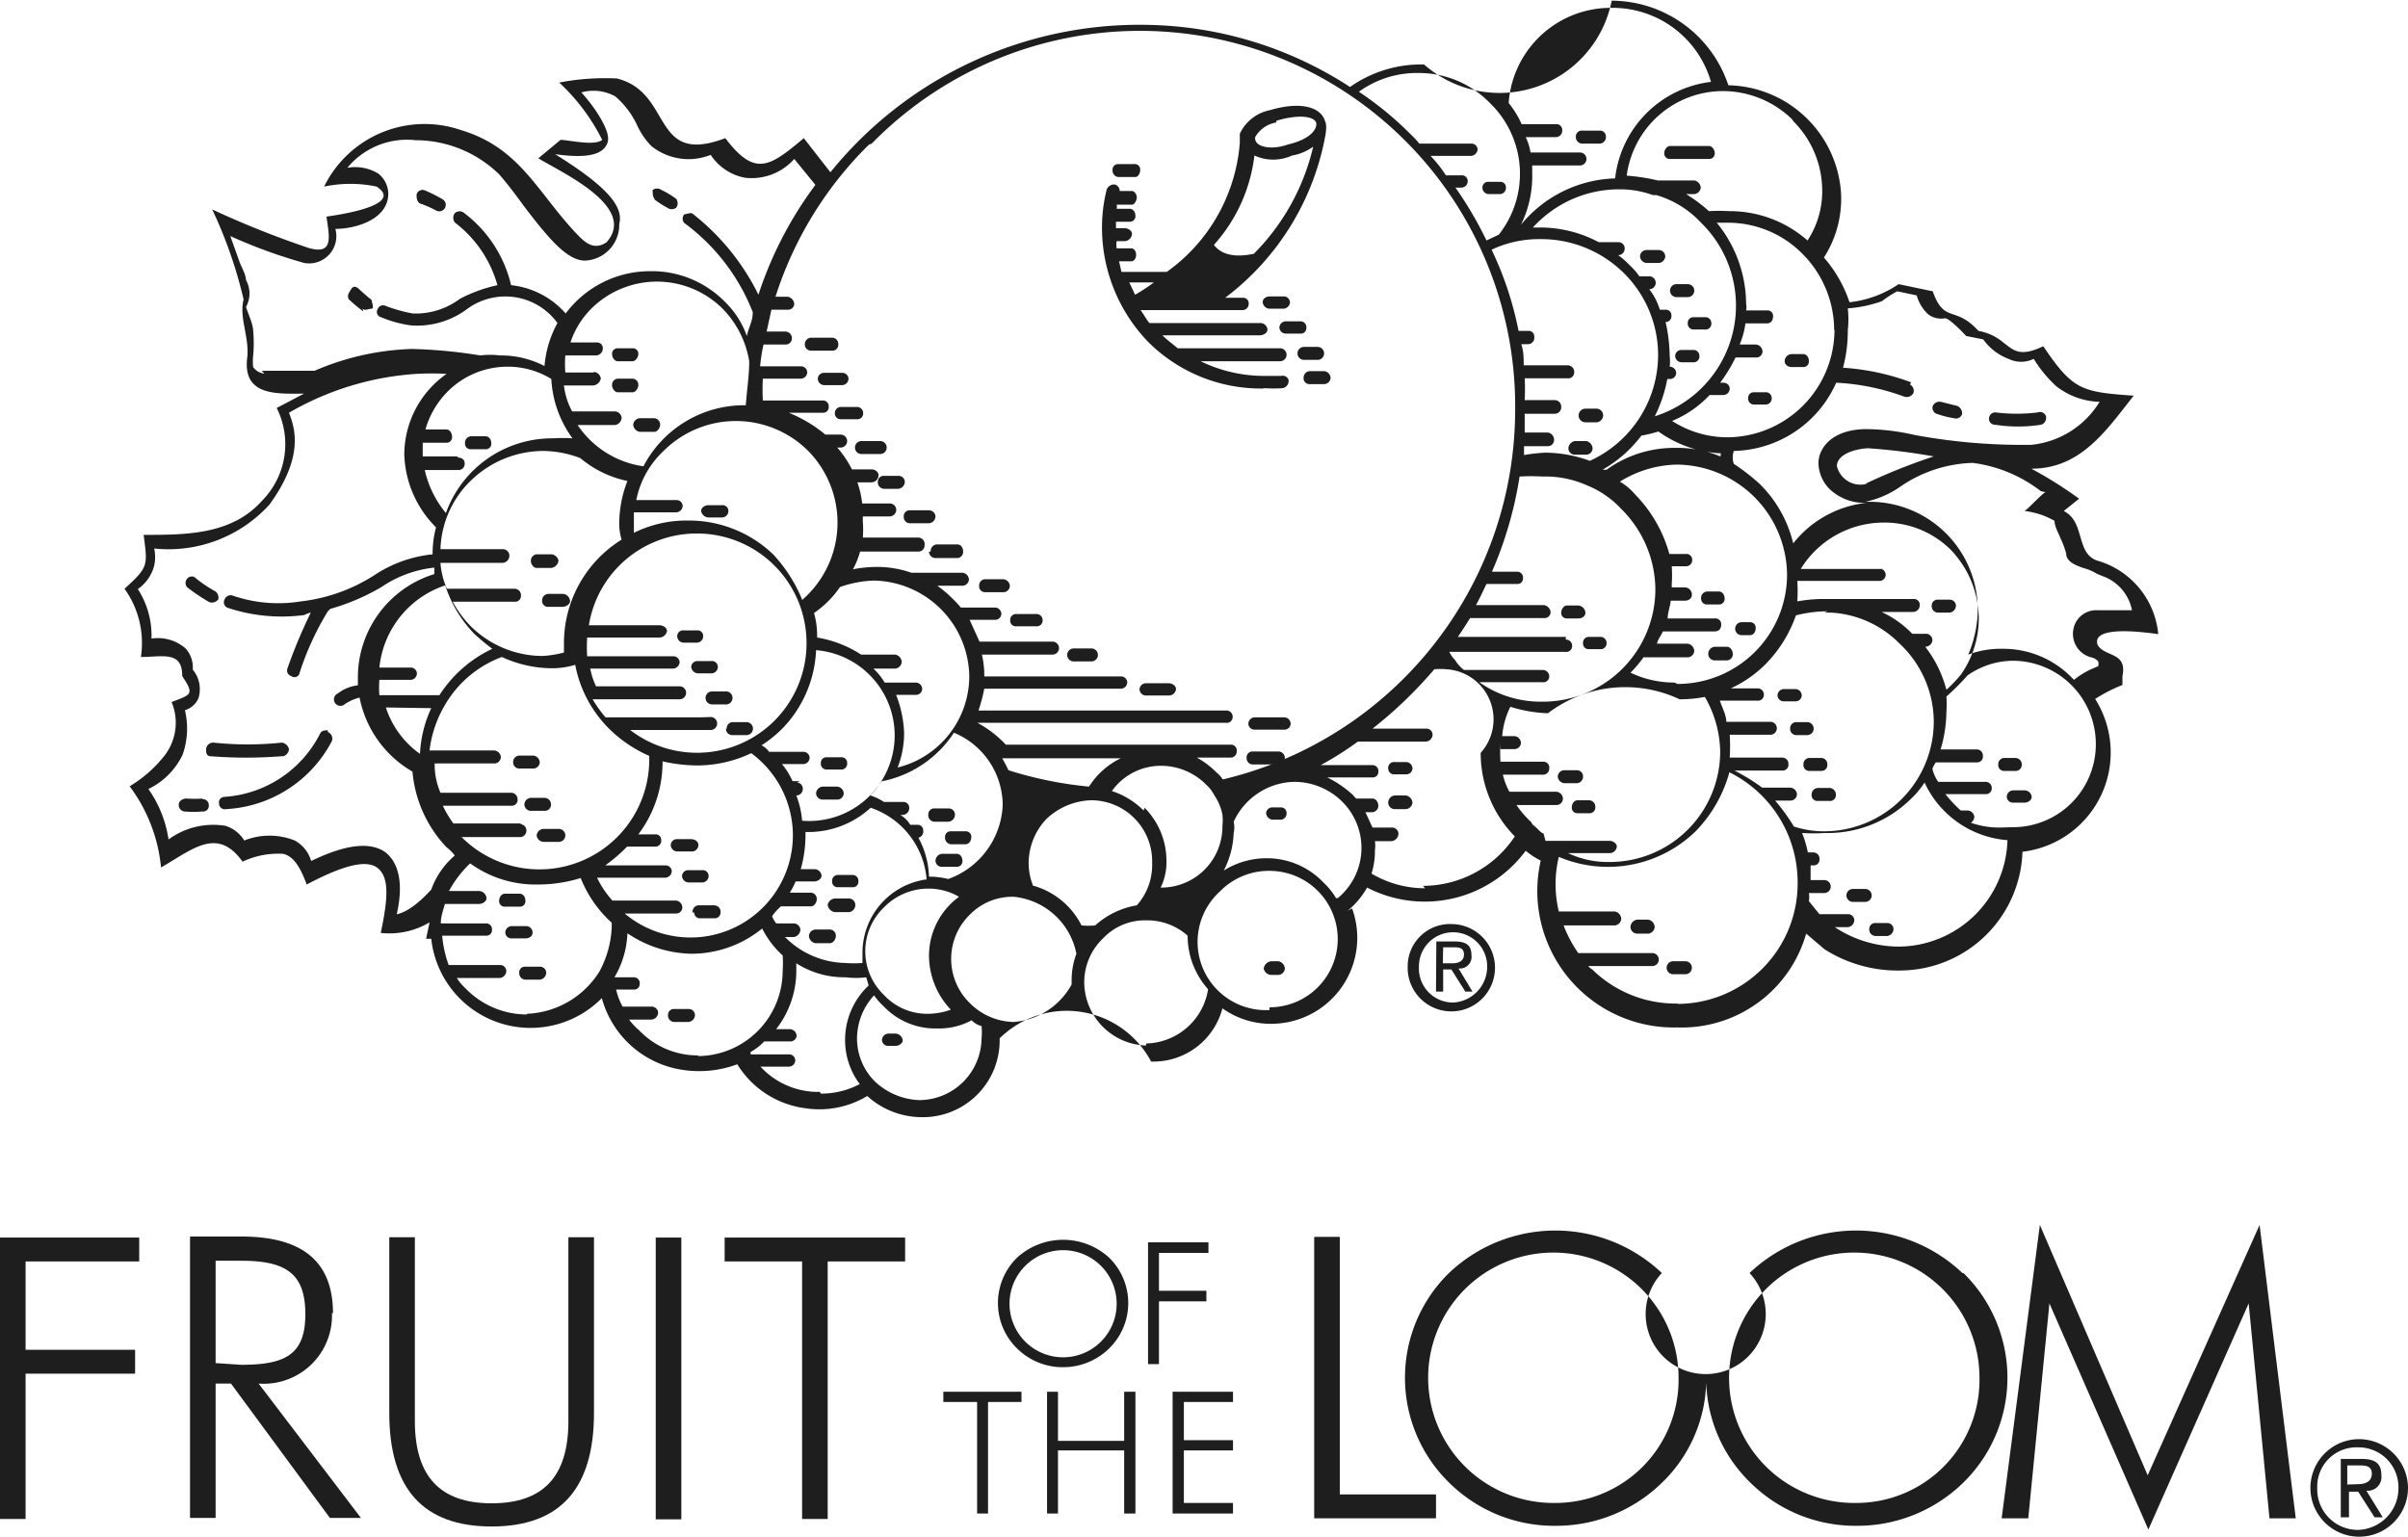 <svg id="Layer_1" data-name="Layer 1" xmlns="http://www.w3.org/2000/svg" viewBox="0 0 70.58 45.06"><defs><style>.cls-1{fill:#1e1e1e;}</style></defs><title>FruitoftheLoom</title><polygon class="cls-1" points="0 36.28 0 44.53 0.75 44.53 0.75 40.27 3.96 40.27 3.96 39.57 0.75 39.57 0.75 36.98 4.08 36.98 4.08 36.28 0 36.28"/><path class="cls-1" d="M5062.85,1432v-3h.75c1.32,0,1.88.38,1.88,1.57s-.6,1.48-1.88,1.48Zm3.44-1.46c0-1.51-.89-2.25-2.68-2.25h-1.51v8.25h.75v-3.94h.45l2.9,3.94h.91l-3-3.94a2,2,0,0,0,2.15-2.07" transform="translate(-5056.53 -1392.04)"/><path class="cls-1" d="M5073.19,1433.7c0,1.62-.73,2.41-2.25,2.41s-2.25-.8-2.25-2.41v-5.39h-.75v5.15c0,2.23,1,3.33,3,3.33s3-1.1,3-3.33v-5.15h-.75Z" transform="translate(-5056.53 -1392.04)"/><rect class="cls-1" x="19.22" y="36.28" width="0.75" height="8.26"/><polygon class="cls-1" points="21.24 36.28 21.24 36.98 23.51 36.98 23.51 44.53 24.26 44.53 24.26 36.98 26.53 36.98 26.53 36.28 21.24 36.28"/><path class="cls-1" d="M5086.12,1430.25a1.57,1.57,0,1,1,1.56,1.58,1.57,1.57,0,0,1-1.56-1.58m2.92,1.32a1.86,1.86,0,0,0,0-2.66,2,2,0,0,0-2.7,0,1.86,1.86,0,0,0,0,2.66,1.89,1.89,0,0,0,1.35.55,1.92,1.92,0,0,0,1.35-.55" transform="translate(-5056.53 -1392.04)"/><polygon class="cls-1" points="35.36 37.84 33.97 37.84 33.97 36.73 35.42 36.73 35.42 36.42 33.65 36.42 33.65 39.99 33.97 39.99 33.97 38.15 35.36 38.15 35.36 37.84"/><polygon class="cls-1" points="27.65 40.8 27.65 41.1 28.64 41.1 28.64 44.37 28.96 44.37 28.96 41.1 29.94 41.1 29.94 40.8 27.65 40.8"/><polygon class="cls-1" points="32.95 40.8 32.95 42.24 31.01 42.24 31.01 40.8 30.69 40.8 30.69 44.37 31.01 44.37 31.01 42.52 32.95 42.52 32.95 44.37 33.28 44.37 33.28 40.8 32.95 40.8"/><polygon class="cls-1" points="34.37 40.8 34.37 44.37 36.14 44.37 36.14 44.06 34.7 44.06 34.7 42.52 36.14 42.52 36.14 42.22 34.7 42.22 34.7 41.1 36.14 41.1 36.14 40.8 34.37 40.8"/><polygon class="cls-1" points="38.52 36.26 38.52 44.51 42.09 44.51 42.09 43.81 39.27 43.81 39.27 36.26 38.52 36.26"/><path class="cls-1" d="M5110.93,1436.1a3.67,3.67,0,1,1,3.62-3.66,3.61,3.61,0,0,1-3.62,3.66m-8.82,0a3.67,3.67,0,1,1,3.62-3.66,3.61,3.61,0,0,1-3.62,3.66m11.94-6.74a4.53,4.53,0,0,0-6.24,0,1.76,1.76,0,1,1-2.57,0,4.53,4.53,0,0,0-6.24,0,4.3,4.3,0,0,0,0,6.14,4.37,4.37,0,0,0,3.12,1.27,4.43,4.43,0,0,0,3.13-1.27,4.23,4.23,0,0,0,1.29-2.94,4.27,4.27,0,0,0,1.29,2.94,4.37,4.37,0,0,0,3.12,1.27,4.44,4.44,0,0,0,3.13-1.27,4.3,4.3,0,0,0,0-6.14" transform="translate(-5056.53 -1392.04)"/><polygon class="cls-1" points="62.95 43.25 59.79 35.91 58.67 44.51 59.45 44.51 60.07 38.21 62.97 44.84 65.91 38.21 66.52 44.51 67.29 44.51 66.23 35.91 62.95 43.25"/><path class="cls-1" d="M5125.33,1435.56V1435h.34c.17,0,.38,0,.38.24s-.2.31-.41.31Zm1-.27c0-.34-.17-.48-.58-.48h-.61v1.71h.24v-.75h.27l.48.75h.24l-.48-.78a.4.4,0,0,0,.44-.44" transform="translate(-5056.53 -1392.04)"/><path class="cls-1" d="M5125.64,1436.89a1.19,1.19,0,0,1-1.19-1.23,1.15,1.15,0,0,1,1.19-1.19,1.17,1.17,0,0,1,1.19,1.19,1.22,1.22,0,0,1-1.19,1.23m0-2.66a1.43,1.43,0,1,0,1.47,1.43,1.44,1.44,0,0,0-1.47-1.43" transform="translate(-5056.53 -1392.04)"/><path class="cls-1" d="M5093.74,1421.65a2,2,0,0,1-1.45-3.48,2,2,0,0,1,1.45-.6,2,2,0,0,1,2,2,2,2,0,0,1-2,2m-3.62,1.12a1.87,1.87,0,0,1-1.81-1.83,1.78,1.78,0,0,1,.55-1.31,1.69,1.69,0,0,1,1.26-.53,1.79,1.79,0,0,1,1.22.45v0a2.35,2.35,0,0,0,.6,1.57,1.88,1.88,0,0,1-1.81,1.59m-3.33-4.65a1.78,1.78,0,0,1-.12-.64,1.89,1.89,0,0,1,.52-1.29,2,2,0,0,1,1.31-.55,1.79,1.79,0,0,1,1.79,1.84,1.77,1.77,0,0,1-.45,1.24,2.42,2.42,0,0,0-1.22.59,2.28,2.28,0,0,1-.4,0,2.27,2.27,0,0,0-1.43-1.17m1.14,2.81v.09a2.12,2.12,0,0,1-1.69,1.1,1.86,1.86,0,0,1-1.29-.55,1.81,1.81,0,0,1,0-2.6,1.74,1.74,0,0,1,1.29-.52,2.08,2.08,0,0,1,1.83,1.67,2.24,2.24,0,0,0-.14.81m-4.48,3.48a2,2,0,0,1-1.29-.55,1.78,1.78,0,0,1-.52-1.26,1.87,1.87,0,0,1,.5-1.26,2,2,0,0,0,.29.33,2.09,2.09,0,0,0,1.57.64,2,2,0,0,0,1-.24.59.59,0,0,0,.29.17,1.87,1.87,0,0,1,0,.36,1.83,1.83,0,0,1-1.83,1.81m-2.91-.24a2.3,2.3,0,0,1-1.74-.74h.83a.19.19,0,0,0,.19-.19.18.18,0,0,0-.19-.17h-1.12s0,0,0-.07a1.64,1.64,0,0,0,.4-.31h.76a.18.18,0,0,0,.19-.17.21.21,0,0,0-.19-.19h-.41a2.79,2.79,0,0,0,.59-1.79v-.14a2.62,2.62,0,0,0,1.45.41,2.4,2.4,0,0,0,.6,0l.07.24a2.19,2.19,0,0,0-.69,1.6,2.14,2.14,0,0,0,.43,1.29,2.4,2.4,0,0,1-1.14.28m-3.57-1.12a2.37,2.37,0,0,1-1.76-.74,1.75,1.75,0,0,1-.29-.31h.64a.21.21,0,0,0,.21-.21.19.19,0,0,0-.21-.17h-.83a1.8,1.8,0,0,1-.19-.5h.52a.16.16,0,0,0,.17-.17.17.17,0,0,0-.17-.19h-.57v0a2.72,2.72,0,0,0,.38-1.29,3.46,3.46,0,0,0,1.88.6,3.29,3.29,0,0,0,2.07-.74,2.75,2.75,0,0,0,.6.79,3,3,0,0,1,0,.45,2.5,2.5,0,0,1-2.5,2.5m-5-1.22a2.5,2.5,0,0,1-1.79-.76,1.49,1.49,0,0,1-.26-.31h1.26a.21.21,0,0,0,.19-.21.18.18,0,0,0-.19-.17s-1.48,0-1.5,0a3.46,3.46,0,0,1-.19-.86h1.29a.16.16,0,0,0,.17-.17.17.17,0,0,0-.17-.19h-1.33c0-.21.07-.38.12-.57h1c.1,0,.22-.07.22-.17a.23.23,0,0,0-.22-.21h-.88a3.29,3.29,0,0,1,.62-.81,3.27,3.27,0,0,0,2,.62,4.18,4.18,0,0,0,1.24-.19,3.51,3.51,0,0,0,.91,1.31v.14a3,3,0,0,1-.36,1.29,2.63,2.63,0,0,1-2.12,1.24m-3.83-2.88c.22-.93.07-1.55-.33-1.86-.62-.43-1.62,0-2.17.26a1,1,0,0,0-.48-.6,2,2,0,0,0-1.48,0,1,1,0,0,0-.55-.43,2.21,2.21,0,0,0-1.67.4,3.45,3.45,0,0,0-.59-1.48,2.14,2.14,0,0,0,1-1,2.3,2.3,0,0,0,.07-1.31.62.62,0,0,0,.4-.36.9.9,0,0,0-.17-.83.83.83,0,0,0-.21-.62,1.24,1.24,0,0,0-1-.29,2.5,2.5,0,0,0-.4-1.45,1.21,1.21,0,0,0,.48-.69,1.19,1.19,0,0,0,0-.5,4,4,0,0,0,3.38-1.29c1-1.38.76-2.21.57-2.69a8.53,8.53,0,0,1,3.74-1.14,8.12,8.12,0,0,1,.88,0,2.9,2.9,0,0,0-1.24,2.36,3.15,3.15,0,0,0,.93,2.14,3,3,0,0,0-.1.79,3.78,3.78,0,0,0-1.72.62,5.05,5.05,0,0,1-2.14.76,4.11,4.11,0,0,1-2-.17.19.19,0,0,0-.24.12.17.17,0,0,0,.1.24,5,5,0,0,0,2.24.21.65.65,0,0,1,.19-.07,14.61,14.61,0,0,0-.69,1.65.17.17,0,0,0,.12.21.15.15,0,0,0,.24-.09,8.35,8.35,0,0,1,.83-1.81s0,0,.07-.07a6.39,6.39,0,0,0,1.5-.64,3.38,3.38,0,0,1,1.55-.57s0,.12,0,.19a3.17,3.17,0,0,0-2.24,3c0,.1,0,.19,0,.26a1.2,1.2,0,0,0-.59.24.19.19,0,1,0,.21.31,1.37,1.37,0,0,1,.43-.19,3.21,3.21,0,0,0,1.55,2.17,3.68,3.68,0,0,0,1,2.22,1.15,1.15,0,0,1,.24.24,2.36,2.36,0,0,0-.69,1c-.57.62-.93.74-1.17.74m-3.72-15.87a.44.44,0,0,1-.33-.19,1.56,1.56,0,0,1,0-.33,4,4,0,0,0,0-.74c0-.17-.14-.48-.21-.69v0a.81.81,0,0,0,0-.79c0-.12-.09-.31-.17-.48l-.29-.81a15,15,0,0,0,2.17.79.8.8,0,0,0,.91-1c.57,0,1.52-.26,1.55-1a.76.76,0,0,0-.29-.62,1.3,1.3,0,0,0-.91-.17,2.27,2.27,0,0,1,2-.81,3.52,3.52,0,0,1,2.45,1c.21.24.45.55.71.91.76,1,1.29,1.62,1.81,1.62a1.05,1.05,0,0,0,1-1l0-.07c.14-.52-.38-1.12-1.88-2.05,1,.14,1.45,0,1.55-.38,0-.07.07-.26-.38-.93a5.19,5.19,0,0,0-.4-.5,1.31,1.31,0,0,1,1,.12,2.54,2.54,0,0,1,.62.81,2.18,2.18,0,0,0,.43.64,1.74,1.74,0,0,0,1.74.26,1.55,1.55,0,0,0,1,.67,1.67,1.67,0,0,0,1.45-.55l.62.76a11.17,11.17,0,0,0-1.67,3.22,6.85,6.85,0,0,0-1.91-2.36c-.07-.07-.17,0-.26,0a.19.19,0,0,0,0,.26,5.92,5.92,0,0,1,2,2.6.11.11,0,0,1,0,.07c0,.19-.12.41-.17.64a2.6,2.6,0,0,0-.64-1,3,3,0,0,0-2.19-.9,3.09,3.09,0,0,0-2.48,1.24,2.47,2.47,0,0,0-1.6-.83,3.72,3.72,0,0,0-1.38-2.12.21.21,0,0,0-.26,0,.22.22,0,0,0,0,.29,3.47,3.47,0,0,1,1.24,1.83,4.36,4.36,0,0,0-1.1.4,2.16,2.16,0,0,1-1.38.43,4.37,4.37,0,0,1-.79-.22.17.17,0,0,0-.24.09.16.16,0,0,0,.1.24,3.45,3.45,0,0,0,.88.24,2.46,2.46,0,0,0,1.6-.45,1.89,1.89,0,0,1,2.69.38,3.12,3.12,0,0,0-.38,1.26,2.79,2.79,0,0,0-1.31-.31,2.25,2.25,0,0,0-.57,0,14.61,14.61,0,0,0-2-.19,7.73,7.73,0,0,0-2.86.64c-.57,0-1.36,0-1.55,0m21.7,11.36h3.48a2.27,2.27,0,0,0-.93.83,11.24,11.24,0,0,1-2.36-.48c-.07-.14-.12-.24-.19-.36m-1.57,3.55a2.33,2.33,0,0,0-.57-.07,2.55,2.55,0,0,0-.31-1.14.19.19,0,0,0,.14-.21.16.16,0,0,0-.17-.17h-.21a.82.82,0,0,0-.29-.29h.07a.2.2,0,0,0,.19-.21.17.17,0,0,0-.19-.17h-.55a1.56,1.56,0,0,0-.4-.19,1.68,1.68,0,0,0,.31-.41,3.28,3.28,0,0,0,2.14-1.43,2.31,2.31,0,0,1,1.43,2.12,2.41,2.41,0,0,1-1.6,2.17m-1.88.83a1.82,1.82,0,0,1,1.29-.55,1.78,1.78,0,0,1,.91.24,2.14,2.14,0,0,0-.88,1.76,2.31,2.31,0,0,0,.64,1.55,2.05,2.05,0,0,1-.67.12,1.73,1.73,0,0,1-1.29-.55,1.78,1.78,0,0,1,0-2.57m-2.41-9.05a4.43,4.43,0,0,0-.83-1.29,3.57,3.57,0,0,0-2.52-1,3.46,3.46,0,0,0-1.57.36v-.6h1.24a.2.2,0,0,0,.19-.19.18.18,0,0,0-.19-.17h-1.17a2.69,2.69,0,0,1,.81-1.45,3,3,0,0,1,4.22,0,3,3,0,0,1-.17,4.38m-8.41-.33h-2a2.27,2.27,0,0,1-.19-.76h1.83a.21.21,0,0,0,.19-.21.19.19,0,0,0-.19-.19h-1.83a2.93,2.93,0,0,1,.88-2,3.06,3.06,0,0,1,2.12-.88,3.1,3.1,0,0,1,1.1.21,3.13,3.13,0,0,0,1.38.67,3.47,3.47,0,0,0-.24,1.24,1.63,1.63,0,0,0,.07.48,3.57,3.57,0,0,0-1.69,3v.31a3.25,3.25,0,0,1-.62.1,3,3,0,0,1-2.12-.88,3.1,3.1,0,0,1-.52-.71h1.81a.17.17,0,0,0,.19-.17.19.19,0,0,0-.19-.21m5.43,3.77h-2.76a3.61,3.61,0,0,1-.38-.53h2.55a.19.19,0,1,0,0-.38H5074a2.23,2.23,0,0,1-.17-.52h2.43a.2.2,0,0,0,.19-.19.18.18,0,0,0-.19-.17h-2.52a4.36,4.36,0,0,1,0-.55h2.12a.23.23,0,0,0,.22-.19c0-.1-.12-.17-.22-.17h-2.07a3.2,3.2,0,0,1,3.19-2.69,3.21,3.21,0,0,1,3.19,3.19,3.21,3.21,0,0,1-5.17,2.57h2.36a.19.19,0,1,0,0-.38m2.62,1.88h-.22a2.17,2.17,0,0,0-.31-.5h.62a.19.19,0,0,0,.19-.19.18.18,0,0,0-.19-.17h-1a.55.55,0,0,0-.22-.19,3.66,3.66,0,0,0,.6-.48,3.51,3.51,0,0,0,1-2.31,2.49,2.49,0,0,1-.41,5,2.58,2.58,0,0,0-.17-.74.19.19,0,0,0,.19-.19.18.18,0,0,0-.17-.19m2.79-2.57h.69a.18.18,0,0,0,.19-.17.19.19,0,0,0-.19-.19h-.91a1.88,1.88,0,0,0-.33-.41h.64a.21.21,0,0,0,.19-.19.23.23,0,0,0-.19-.22l-1,0a3.37,3.37,0,0,0-1.29-.5,2.47,2.47,0,0,0-.09-.72,2.9,2.9,0,0,0,.76-.76,3.23,3.23,0,0,1,1-.19,2.85,2.85,0,0,1,2.79,2.79,2.76,2.76,0,0,1-2.1,2.69,2.74,2.74,0,0,0,.19-1,3.33,3.33,0,0,0-.26-1.19m-8.81-9.39h-.86a3.2,3.2,0,0,1,0-.5h.91a.21.21,0,0,0,.19-.21.17.17,0,0,0-.19-.17h-.76a2.53,2.53,0,0,1,.62-1,2.73,2.73,0,0,1,3.83,0,2.85,2.85,0,0,1,.79,1.55c0,.43-.07.86-.1,1.29v0h0a3.33,3.33,0,0,0-3,1.79,2.8,2.8,0,0,1-1.93-1.21h1.1a.23.23,0,0,0,.19-.21.21.21,0,0,0-.19-.19h-1.26a2.06,2.06,0,0,1-.24-.76h.86a.25.25,0,0,0,.22-.21.23.23,0,0,0-.22-.19m-4,2.48h-1v-.4h.69a.16.16,0,0,0,.17-.17c0-.12-.07-.22-.17-.22H5069a2.57,2.57,0,0,1,.64-1.1,2.47,2.47,0,0,1,1.76-.74,2.43,2.43,0,0,1,1.29.36,3.21,3.21,0,0,0,.62,1.74,4.58,4.58,0,0,0-.57,0,3.31,3.31,0,0,0-3.14,2.19,3,3,0,0,1-.62-1.26h1a.18.18,0,0,0,.17-.19.16.16,0,0,0-.17-.17m-.81,7.34a3.57,3.57,0,0,0-.33,1.34l0,0a2.68,2.68,0,0,1-1-1.36Zm-1.52-.38a2.9,2.9,0,0,1,0-.45h.91a.19.19,0,0,0,.19-.19.18.18,0,0,0-.19-.17h-.91a2.84,2.84,0,0,1,1.93-2.41,3.65,3.65,0,0,0,.86,1.43c.19.17.33.29.52.43a3.72,3.72,0,0,0-1.55,1.36Zm4.17,3.76h-2a3,3,0,0,1-.31-.52h2a.17.17,0,0,0,.19-.19.19.19,0,0,0-.19-.19h-2.07a2.1,2.1,0,0,1-.17-.86H5071a.19.19,0,0,0,.21-.19.21.21,0,0,0-.21-.19h-1.88a3.41,3.41,0,0,1,.45-1.33,3.23,3.23,0,0,1,1.67-1.41,3.52,3.52,0,0,0,1.48.33,2.35,2.35,0,0,0,.67-.1,3.59,3.59,0,0,0,1,1.88,3.9,3.9,0,0,0,1.17.79s0,.07,0,.09a3.22,3.22,0,0,1-5.5,2.29,0,0,0,0,0,0,0h1.71a.19.19,0,0,0,0-.38m4.57,2.24h-1.86a2.76,2.76,0,0,1-.45-.67h2a.2.2,0,0,0,.19-.19.18.18,0,0,0-.19-.17h-1.76a4.83,4.83,0,0,0,.64-.55h.83a.17.17,0,0,0,.17-.19.16.16,0,0,0-.17-.17h-.5a3.52,3.52,0,0,0,.71-2.14,4.78,4.78,0,0,0,1,.12,3.72,3.72,0,0,0,1.6-.36,3,3,0,0,1,1.22,2.41,3,3,0,0,1-4.93,2.29h1.5a.18.18,0,0,0,.19-.17.21.21,0,0,0-.19-.21m5.48,1.83a3.41,3.41,0,0,1-.52,0,2.55,2.55,0,0,1-1.76-.76h.26a.23.23,0,0,0,.19-.21.2.2,0,0,0-.19-.19h-.52a1,1,0,0,1-.12-.21,1.56,1.56,0,0,1,.26-.29h.88c.1,0,.17-.12.17-.21a.18.18,0,0,0-.17-.19h-.62a2.24,2.24,0,0,0,.17-.33h.55c.09,0,.21-.07.21-.17a.21.21,0,0,0-.21-.19H5080a3.69,3.69,0,0,0,.14-1v-.09a2.7,2.7,0,0,0,1.91-.71,2.42,2.42,0,0,1,1.64,2.1,2.17,2.17,0,0,0-1.88,2.17c0,.1,0,.19,0,.29m8.24-4.48a2.35,2.35,0,0,0-.93-.57,1.76,1.76,0,0,1,1.45-.74,1.86,1.86,0,0,1,1.31.55,1.06,1.06,0,0,1,.24.31v0a1.54,1.54,0,0,1,.24.57,0,0,0,0,1,0,0l0,0a1.45,1.45,0,0,1,0,.33,1.79,1.79,0,0,1-1.81,1.81h0a1.71,1.71,0,0,0,.17-.79,2.22,2.22,0,0,0-.64-1.55m-8-19.47a11,11,0,0,1,18.86,7.82,11.14,11.14,0,0,1-8.57,10.82.83.83,0,0,0-.19-.21,2.42,2.42,0,0,0-.57-.43h1a.18.18,0,0,0,.17-.19.17.17,0,0,0-.17-.19h-6.6a3.25,3.25,0,0,0-.83-.64h7.29a.17.17,0,0,0,.19-.17.18.18,0,0,0-.19-.19h-7.26a5,5,0,0,0,.17-.64h4a.19.19,0,0,0,.19-.19.18.18,0,0,0-.19-.17h-4a2.69,2.69,0,0,0-.07-.64h2.07a.19.19,0,0,0,0-.38h-2.14l-.29-.64h.74a.18.18,0,0,0,.19-.17.19.19,0,0,0-.19-.19h-1a2.49,2.49,0,0,0-.24-.26,3.24,3.24,0,0,0-.45-.38h.74a.19.19,0,0,0,.19-.19.21.21,0,0,0-.19-.19h-1.5a3,3,0,0,0-1-.17,3.6,3.6,0,0,0-.71.07,2.47,2.47,0,0,0,.21-.52h1.72a.18.18,0,0,0,.17-.19.19.19,0,0,0-.17-.22h-1.64a3.16,3.16,0,0,0,0-.48v-.14h.79a.2.2,0,0,0,.19-.19.19.19,0,0,0-.19-.19h-.81a2.6,2.6,0,0,0-.14-.62h.41a.21.21,0,0,0,.21-.21c0-.09-.09-.17-.21-.17h-.57a3,3,0,0,0-.43-.64h.1a.19.19,0,1,0,0-.38h-.45a4,4,0,0,0-1.07-.64h1a.16.16,0,0,0,.17-.17.17.17,0,0,0-.17-.19h-1.76a5.6,5.6,0,0,1,0-.64H5080a.19.19,0,0,0,.19-.19.18.18,0,0,0-.19-.17h-1.19a4.56,4.56,0,0,1,.1-.64h.64a.18.18,0,0,0,.19-.19.19.19,0,0,0-.19-.19H5079l.14-.64h.48a.18.18,0,0,0,.19-.17.23.23,0,0,0-.19-.21h-.36a10.89,10.89,0,0,1,2.74-4.46m16.1-2.1a2.9,2.9,0,0,1,2.1.88,2.88,2.88,0,0,1,.26,3.86l-.36.17a11,11,0,0,0-.91-1.55h.17a.19.19,0,0,0,.19-.19.17.17,0,0,0-.19-.17h-.45a3.7,3.7,0,0,0-.45-.57h1.19a.21.21,0,0,0,.19-.19.18.18,0,0,0-.19-.17h-1.52a2.34,2.34,0,0,0-.24-.26,9.74,9.74,0,0,0-1.53-1.26,2.89,2.89,0,0,1,1.74-.55m5.67-1.91a3,3,0,0,1,2.91,2.17,3.21,3.21,0,0,0-2.81,2.83,3.7,3.7,0,0,0-2.76,1.36,3.22,3.22,0,0,0,.33-1.5v-.24h1.4a.19.19,0,0,0,0-.38h-1.45a1.6,1.6,0,0,0-.14-.45h.88a.19.19,0,0,0,.19-.21.17.17,0,0,0-.19-.17h-1a2.74,2.74,0,0,0-.38-.62,3,3,0,0,1,3-2.79m5.36,3.34a2.88,2.88,0,0,1,.83,2,2.62,2.62,0,0,1-.43,1.48,3.45,3.45,0,0,0-2.29-.86,5.18,5.18,0,0,0-.6,0,4.52,4.52,0,0,0-.67-.5h.24a.21.21,0,0,0,.19-.19.23.23,0,0,0-.19-.21h-1.07a5.57,5.57,0,0,0-.91-.14,2.85,2.85,0,0,1,2.83-2.48,2.92,2.92,0,0,1,2,.81m1.26,6.19a3.16,3.16,0,0,1-3.14,3.15,3,3,0,0,1-1.62-.48,3.14,3.14,0,0,0,1.1-.76h.4a.19.19,0,0,0,.19-.19.18.18,0,0,0-.19-.17h-.09a4.72,4.72,0,0,0,.45-.74h.6a.18.18,0,0,0,.19-.17.21.21,0,0,0-.19-.21h-.48a2.34,2.34,0,0,0,.17-.62h.64c.09,0,.17-.07.17-.21a.16.16,0,0,0-.17-.17h-.62a.48.48,0,0,0,0-.19,3.79,3.79,0,0,0-.86-2.38h.29a3.06,3.06,0,0,1,2.22.91,3.17,3.17,0,0,1,.93,2.24m2.26,1.53a7,7,0,0,0-2-.43,4.17,4.17,0,0,0,.14-1.1,2.87,2.87,0,0,0,0-.64,3.79,3.79,0,0,0,1-.21,3,3,0,0,1,.45-.29l.57.12a1.21,1.21,0,0,0,.33.55.63.63,0,0,0,.5.12c.14,0,.62.52.62.52l.5.1a1.61,1.61,0,0,0,.74.57.84.84,0,0,0,.74,0,3.69,3.69,0,0,0,.67.81,2.16,2.16,0,0,0,1.26.45,2.65,2.65,0,0,1-2,1.26,17.4,17.4,0,0,1-3.43-.29,6.52,6.52,0,0,0-1.4-.17c-1,0-1.41.55-1.41,1a1.11,1.11,0,0,0,.33.76,1.48,1.48,0,0,0,1.1.4,3.16,3.16,0,0,0-2.17,1.19,3.62,3.62,0,0,0-1-1.76,6,6,0,0,0-.74-.57.57.57,0,0,1,0-.38,3.36,3.36,0,0,0,3-2,6.66,6.66,0,0,1,2,.41.23.23,0,0,0,.26-.1.21.21,0,0,0-.1-.26m-1.25,2.91a.71.71,0,0,1-.89-.52c0-.23.28-.47.9-.52a17.66,17.66,0,0,1,1.94.24,17.27,17.27,0,0,0-2,.8m5.28.25c-.07,0-.5.48-.62.55a2.26,2.26,0,0,1,.88.29c0,.17.12.36.17.5a2.78,2.78,0,0,1,.17.45c0,.26.31.36.5.43a1.45,1.45,0,0,1,.4.17l.17.07a1.33,1.33,0,0,1,.86,1h-1a.68.68,0,0,0-.72.57.71.71,0,0,0,.52.81.36.36,0,0,1,.21.12.26.26,0,0,1,0,.14l-.21.09a2.4,2.4,0,0,0-.5.31l-.1-.1a2.8,2.8,0,0,0-2-.81,2.72,2.72,0,0,0-1,.17,3.49,3.49,0,0,0,.28-1.31,3.17,3.17,0,0,0-3.17-3.17h-.12a2.81,2.81,0,0,0,1-.43,3.93,3.93,0,0,1,2.14-.71,4.11,4.11,0,0,1,2,.83m-1.19,9.86a2.5,2.5,0,0,1-.86-.14.24.24,0,0,0,.1-.17.21.21,0,0,0-.19-.19H5114a4.25,4.25,0,0,1-.45-.48h1.17a.17.17,0,0,0,.19-.17.18.18,0,0,0-.19-.19h-1.38a1.1,1.1,0,0,1-.17-.38.71.71,0,0,1,.1-.19h1.21a.17.17,0,0,0,.17-.19.18.18,0,0,0-.17-.19h-1.07a3.93,3.93,0,0,0,.17-1.1,3,3,0,0,0,0-.45,7.23,7.23,0,0,0,.62-.62,2.35,2.35,0,0,1,1.33-.43,2.44,2.44,0,0,1,2.43,2.43,2.43,2.43,0,0,1-2.43,2.45m-3.36,3.5a3.41,3.41,0,0,1-1.86-.57h.38a.21.21,0,0,0,.19-.21.18.18,0,0,0-.19-.17h-.83l-.31-.38a.78.78,0,0,0,0-.24h.45a.19.19,0,1,0,0-.38h-.4c0-.14,0-.31,0-.43h.09a.17.17,0,0,0,.17-.19.18.18,0,0,0-.17-.19h-.17a3.28,3.28,0,0,0-.17-.57,5.45,5.45,0,0,0,.67,0,3.47,3.47,0,0,0,2.52-1,2.53,2.53,0,0,0,.4-.48,2.92,2.92,0,0,0,2.43,1.69,3.21,3.21,0,0,1-3.19,3.12m-6.48,1.67a3.49,3.49,0,0,1-2.5-1,.49.49,0,0,1-.12-.1h1.88a.19.19,0,1,0,0-.38h-2.17a3.78,3.78,0,0,1-.43-.81h1.5a.21.21,0,0,0,.19-.19.23.23,0,0,0-.19-.22h-1.64a3.4,3.4,0,0,1,0-1.6,3.69,3.69,0,0,0,4-.74,4,4,0,0,0,1-1.74,3.6,3.6,0,0,1,2,3.26,3.53,3.53,0,0,1-3.52,3.53m-3.93-5c-.07,0-.17-.14-.26-.21s-.07-.07-.1-.12a2.79,2.79,0,0,1-.43-.5h1.17a.19.19,0,0,0,.19-.17.21.21,0,0,0-.19-.22h-1.38a2.09,2.09,0,0,1-.19-.5h1.19a.18.18,0,0,0,.17-.19.17.17,0,0,0-.17-.19h-1.26a3.68,3.68,0,0,1,0-.52V1414h.41a.19.19,0,0,0,.19-.19.21.21,0,0,0-.19-.19h-.36a2.35,2.35,0,0,1,.24-.86,4.19,4.19,0,0,0,1.1.19,3.74,3.74,0,0,1,3.86-.41,3.76,3.76,0,0,0,.74-.07,3.3,3.3,0,0,1,.45,1.6,3.24,3.24,0,0,1-3.24,3.24,2.73,2.73,0,0,1-1.22-.26h1.22a.21.21,0,0,0,.21-.19c0-.1-.12-.17-.21-.17h-1.88Zm-.07-17.42a3.44,3.44,0,0,1,2.43,1,3.38,3.38,0,0,1,1,2.43,3.42,3.42,0,0,1-2,3.07,3.85,3.85,0,0,0-1.31-.24,5.19,5.19,0,0,0-.62.07c0-.09,0-.19,0-.26h.69a.18.18,0,0,0,.19-.19.21.21,0,0,0-.19-.21h-.67c0-.17,0-.38,0-.55h.88a.19.19,0,0,0,.19-.21.19.19,0,0,0-.19-.19h-.88a6.26,6.26,0,0,0,0-.64h1.26a.17.17,0,0,0,.19-.17.19.19,0,0,0-.19-.21h-1.29c0-.21,0-.41-.07-.62h.21a.19.19,0,0,0,.17-.22.16.16,0,0,0-.17-.17h-.29a10,10,0,0,0-.79-2.38,3.25,3.25,0,0,1,1.41-.31m3.36,5.22a4.15,4.15,0,0,0,.38-1.12h.07a.18.18,0,0,0,.19-.17.19.19,0,0,0-.19-.19h0a1.36,1.36,0,0,0,0-.31,4.86,4.86,0,0,0-.12-1h0a.17.17,0,0,0,.17-.19.16.16,0,0,0-.17-.17h-.17a1.77,1.77,0,0,0-.31-.6h0a.19.19,0,1,0,0-.38h-.29a1.8,1.8,0,0,0-.29-.33,2.1,2.1,0,0,0-.33-.29c.12,0,.19-.1.19-.19a.18.18,0,0,0-.19-.19h-.57a3.64,3.64,0,0,0-1.76-.43h-.17a3.41,3.41,0,0,1,2.52-1.12,2.85,2.85,0,0,1,1,.17s0,0,.1,0a2.9,2.9,0,0,1,1.31.81,3.4,3.4,0,0,1-1.41,5.69m2,1.17a3.3,3.3,0,0,0-1.36-.26,3.38,3.38,0,0,0-2,.64l-.12,0a3.72,3.72,0,0,0,1.14-1,3.9,3.9,0,0,0,.5-.12,3.42,3.42,0,0,0,1.83.64.52.52,0,0,0,0,.19m-1.36,6.53a3,3,0,0,1-1.29-.29l0,0a3.13,3.13,0,0,0,.38-.45H5106a.2.2,0,0,0,.19-.19.23.23,0,0,0-.19-.21h-.9c0-.09.12-.24.17-.36h1.52c.12,0,.19-.07.19-.21a.17.17,0,0,0-.19-.17h-1.38c0-.17.07-.33.09-.52h.41c.12,0,.21-.07.21-.17a.21.21,0,0,0-.21-.22h-.38v-.1a3.82,3.82,0,0,0,0-.52h.41a.18.18,0,0,0,.19-.19.17.17,0,0,0-.19-.17h-.48a4,4,0,0,0-1-1.74,1.71,1.71,0,0,0-.45-.38,3.26,3.26,0,0,1,1.69-.5,3.26,3.26,0,0,1,3.21,3.24,3.21,3.21,0,0,1-3.21,3.19M5110,1410s0,0,0,0h.21a3.05,3.05,0,0,1,2,.91,3.15,3.15,0,0,1,1,2.26,3.22,3.22,0,0,1-3.22,3.24,2.82,2.82,0,0,1-.88-.14v0a5.62,5.62,0,0,0-.55-.76h.45a.19.19,0,0,0,.19-.19.21.21,0,0,0-.19-.19h-.83a5.81,5.81,0,0,0-.81-.5h1.41a.17.17,0,0,0,.17-.19.18.18,0,0,0-.17-.19h-1.55a5.94,5.94,0,0,0,0-.67h1.19a.19.19,0,0,0,0-.38h-1.29c0-.19-.12-.41-.19-.62h1.1a.17.17,0,0,0,.19-.17.18.18,0,0,0-.19-.19h-.78a3.52,3.52,0,0,0,1-.69,3.85,3.85,0,0,0,.91-1.45,3.78,3.78,0,0,1,.93-.12m1.62-1.24h-2.41a2.86,2.86,0,0,1,2.41-1.36,2.75,2.75,0,0,1,2,.81,2.94,2.94,0,0,1,.81,2,2.88,2.88,0,0,1-.52,1.64s0,0,0,0h0a3.91,3.91,0,0,1-.43.45,3.49,3.49,0,0,0-.62-1.26h0a.21.21,0,0,0,.21-.19.19.19,0,0,0-.21-.19h-.38a3,3,0,0,0-.9-.64h.93a.2.2,0,0,0,.19-.21.17.17,0,0,0-.19-.17H5110a4.27,4.27,0,0,0-.79.07,4.63,4.63,0,0,0,0-.6h2.41a.18.18,0,1,0,0-.36m-9.19,2h-3.17c.12-.17.24-.36.36-.55h2.17a.18.18,0,0,0,.19-.17.23.23,0,0,0-.19-.21h-2c.1-.17.19-.38.31-.62h.9a.16.16,0,0,0,.17-.17.17.17,0,0,0-.17-.19h-.74a11.31,11.31,0,0,0,.81-2.79,5.83,5.83,0,0,1,.67,0,3,3,0,0,1,1.31.26,2.79,2.79,0,0,1,1,.69,3.35,3.35,0,0,1,1,2.36,3.3,3.3,0,0,1-3.33,3.29,3.11,3.11,0,0,1-1.83-.57h1.86a.17.17,0,0,0,.19-.17.19.19,0,0,0-.19-.19h-2.31a1,1,0,0,1-.26-.29v0h0a.89.89,0,0,1-.17-.24h3.41a.17.17,0,0,0,.19-.17.18.18,0,0,0-.19-.19m-4.12,7.29a3.07,3.07,0,0,1-1.57-.43,2.19,2.19,0,0,0,.1-.69.93.93,0,0,0,0-.26h.48a.23.23,0,0,0,.21-.21.19.19,0,0,0-.21-.19h-.55c-.07-.14-.14-.31-.21-.45h.21a.19.19,0,0,0,.17-.19c0-.1-.07-.21-.17-.21h-.48s-.07-.07-.09-.1a3.12,3.12,0,0,0-.76-.52h1.33a.16.16,0,0,0,.17-.17.17.17,0,0,0-.17-.19h-1.52a9.31,9.31,0,0,0,1.09-.69,0,0,0,0,0,0,0h2a.21.21,0,0,0,.19-.21.18.18,0,0,0-.19-.17h-1.57a12.56,12.56,0,0,0,1.81-1.74,1.82,1.82,0,0,1,.36,0,1.47,1.47,0,0,1,1,2.45,3.48,3.48,0,0,0,1,2.45,3.24,3.24,0,0,1-2.69,1.45m-2.55.36a2,2,0,0,0-.36-.45,2.29,2.29,0,0,0-1.69-.72,2.36,2.36,0,0,0-1.24.36,2.6,2.6,0,0,0,.29-1.1.75.75,0,0,0,0-.33,2,2,0,0,1,1.79-1.17,2,2,0,0,1,1.38.57,1.91,1.91,0,0,1-.12,2.84m.29.37a2.43,2.43,0,0,0,.57-.68,3.68,3.68,0,0,0,4.65-1.08,2.23,2.23,0,0,0,.44.29,4,4,0,0,0,4,4.89,3.79,3.79,0,0,0,3.78-2.75l.54.46a4,4,0,0,0,2.27.62,3.6,3.6,0,0,0,3.53-3.48,2.93,2.93,0,0,0,2.13-4.48,4.68,4.68,0,0,1,.8-.41l0-.26c.15-.72-.53-.55-.73-.92-.2-.64,1.73-.31,1.78-.31a2.48,2.48,0,0,0-1.77-2.15c-.66-.2-.36-1.14-1-1.46l.45-.36a11.94,11.94,0,0,0-1.4-.88c1.44,0,2.18-1.1,3-2.14-1.53-.11-1.78-.16-2.65-1.45-1.07.51-.92-.27-1.9-.45-.69-.76-1-.2-1.34-1.16l-1-.21a3.16,3.16,0,0,1-1.44.53,3.84,3.84,0,0,0-.75-1.31,3.18,3.18,0,0,0,.5-1.92,3.38,3.38,0,0,0-3.3-3.13,3.62,3.62,0,0,0-3.42-2.48,3.35,3.35,0,0,1-5.5,1.87,3.62,3.62,0,0,0-2.17.66,11.21,11.21,0,0,0-5.89-1.82,11.65,11.65,0,0,0-9.34,4.32l-.78-1c-1,.84-1.43,1.15-2.3,0-2.19.83-1.52-1.34-3.18-1.75a7.15,7.15,0,0,0-1.69.12,5.85,5.85,0,0,1,1.26,1.68c-.22.19-1,0-1.22,0l-.65.54c.6.38,2.93,1.41,2,2.46-.38.26-.65,0-.92-.29-1.13-1.21-1.64-2.49-3.36-3a3.28,3.28,0,0,0-4,1.66,3.75,3.75,0,0,1,1.54,0c.89.59-1.43.87-1.47.88.07.55.24,1.14-.52.92a27.31,27.31,0,0,1-2.83-1.13,13.1,13.1,0,0,1,.92,2.64c-.14.56.19,1.12.1,1.76-.1,1.08.9,1,1.67,1l-.8.42a2.36,2.36,0,0,1-.43,2.72c-.89,1-2.23,1-3.47,1,.12.92.14.94-.56,1.58a2.73,2.73,0,0,1,.48,2c.63,0,1.22-.19,1.21.56.37.55.26.54-.31.76a1.58,1.58,0,0,1-.23,1.6,3.75,3.75,0,0,1-1,.87,4.72,4.72,0,0,1,.92,2.38c.94-.54,1.65-1.2,2.39-.17a2.46,2.46,0,0,1,1.19-.23c.28.07.48.33.69.9,1-.53,1.73-.75,2.07-.49s.33.83.1,1.91a2.31,2.31,0,0,0,1.43-.31l-.1.48h.15a2.93,2.93,0,0,0,5,1.74,2.89,2.89,0,0,0,2.41,2.11,3.2,3.2,0,0,0,1.56-.17,2.76,2.76,0,0,0,2,1.29,2.72,2.72,0,0,0,1.81-.36,2.38,2.38,0,0,0,1.56.62,2.25,2.25,0,0,0,2.32-2.31,2.8,2.8,0,0,1,4.44.68,2.09,2.09,0,0,0,2.09-1.56,2.43,2.43,0,0,0,1.55.45,2.52,2.52,0,0,0,2.25-3.38" transform="translate(-5056.53 -1392.04)"/><path class="cls-1" d="M5089.64,1400.32h.71a5.05,5.05,0,0,1-.55.36l-.17-.36m3.67-3.72a1.33,1.33,0,0,0,1.1,0,1.48,1.48,0,0,0,.62-.26,6.54,6.54,0,0,1-1.74,3.14c-.81.17-1.07-.14-1.17-.26a4.76,4.76,0,0,0,1.19-2.64m.64-1c.74-.22,1.14-.1,1.17.07s-.17.47-.81.62c-.48.17-.79.07-.88,0a.21.21,0,0,1-.1-.21.88.88,0,0,1,.62-.43m-.33,7.79a3.65,3.65,0,0,0,.5,0,.21.21,0,0,0,.19-.22c0-.09-.12-.17-.22-.14l-.48,0a4.27,4.27,0,0,1-1.88-.43h2.33a.19.19,0,0,0,0-.38h-3c-.14-.12-.31-.24-.45-.38h2.86c.1,0,.22-.07.22-.17a.21.21,0,0,0-.22-.19h-3.24c-.1-.12-.17-.26-.26-.38h3a.18.18,0,0,0,.17-.19.16.16,0,0,0-.17-.17h-.52a7.69,7.69,0,0,0,2.93-4.72s.07-.33,0-.45c-.1-.38-.64-.62-1.62-.33a1.24,1.24,0,0,0-.88.69v.26a5.13,5.13,0,0,1-2.14,3.79h-1.33l-.07-.31h.36c.07,0,.14-.07.14-.19s-.07-.19-.14-.19h-.43a.66.66,0,0,1,0-.21h.24a.23.23,0,0,0,.21-.21c0-.1-.12-.17-.21-.17h-.26v-.19h.4a.16.16,0,0,0,.17-.17c0-.12-.07-.21-.17-.21h-.38a.26.26,0,0,0,0-.12h.45c.07,0,.14-.12.14-.21s-.07-.19-.14-.19h-.36a.2.2,0,0,0-.14-.19.23.23,0,0,0-.24.14,4.57,4.57,0,0,0-.14,1.14,4.83,4.83,0,0,0,1.36,3.34,4.68,4.68,0,0,0,3.33,1.36" transform="translate(-5056.53 -1392.04)"/><path class="cls-1" d="M5080.31,1402.32h.62a.17.17,0,0,0,.17-.19.18.18,0,0,0-.17-.19h-.62a.19.19,0,0,0-.19.19.18.18,0,0,0,.19.19" transform="translate(-5056.53 -1392.04)"/><path class="cls-1" d="M5074.64,1402.63h.43c.09,0,.17-.12.17-.21a.16.16,0,0,0-.17-.17h-.43a.16.16,0,0,0-.17.17c0,.1.07.21.17.21" transform="translate(-5056.53 -1392.04)"/><path class="cls-1" d="M5070.33,1405.21h.43a.16.16,0,0,0,.17-.17c0-.12-.07-.21-.17-.21h-.43a.19.19,0,0,0-.17.21.16.16,0,0,0,.17.17" transform="translate(-5056.53 -1392.04)"/><path class="cls-1" d="M5074.64,1403.54h.43c.09,0,.17-.12.17-.21a.18.18,0,0,0-.17-.19h-.43a.18.18,0,0,0-.17.19c0,.09.07.21.17.21" transform="translate(-5056.53 -1392.04)"/><path class="cls-1" d="M5075.09,1404.49a.23.23,0,0,0,.19.21h.43c.09,0,.17-.12.17-.21a.19.19,0,0,0-.17-.19h-.43a.21.21,0,0,0-.19.19" transform="translate(-5056.53 -1392.04)"/><path class="cls-1" d="M5077.69,1406.85h-.4c-.1,0-.21.07-.21.17a.23.23,0,0,0,.21.19h.4a.19.19,0,0,0,.19-.19.17.17,0,0,0-.19-.17" transform="translate(-5056.53 -1392.04)"/><path class="cls-1" d="M5072.26,1408.69h.43a.25.25,0,0,0,.21-.21.23.23,0,0,0-.21-.19h-.43a.19.19,0,0,0-.17.19c0,.09.07.21.17.21" transform="translate(-5056.53 -1392.04)"/><path class="cls-1" d="M5072.42,1409.66a.17.17,0,0,0,.19.17h.41c.09,0,.22-.07.22-.17a.23.23,0,0,0-.22-.21h-.41a.19.19,0,0,0-.19.21" transform="translate(-5056.53 -1392.04)"/><path class="cls-1" d="M5077.14,1410.69a.16.16,0,0,0-.17-.17h-.4a.17.17,0,0,0-.19.17.19.19,0,0,0,.19.19h.4a.19.19,0,0,0,.17-.19" transform="translate(-5056.53 -1392.04)"/><path class="cls-1" d="M5077.57,1411.59a.17.17,0,0,0-.19-.17h-.4a.18.18,0,0,0-.19.17.21.21,0,0,0,.19.19h.4a.19.19,0,0,0,.19-.19" transform="translate(-5056.53 -1392.04)"/><path class="cls-1" d="M5078,1412.5a.19.19,0,0,0-.17-.19h-.43a.19.19,0,0,0,0,.38h.43a.19.19,0,0,0,.17-.19" transform="translate(-5056.53 -1392.04)"/><path class="cls-1" d="M5077.81,1413.4a.18.18,0,0,0,.17.19h.43a.19.19,0,1,0,0-.38H5078a.18.18,0,0,0-.17.19" transform="translate(-5056.53 -1392.04)"/><path class="cls-1" d="M5080.76,1414.6h.43a.17.17,0,0,0,.17-.19.16.16,0,0,0-.17-.17h-.43a.16.16,0,0,0-.17.17.17.17,0,0,0,.17.19" transform="translate(-5056.53 -1392.04)"/><path class="cls-1" d="M5080.64,1415.48h.41a.19.19,0,0,0,.21-.19.21.21,0,0,0-.21-.19h-.41a.21.21,0,0,0-.19.19.19.19,0,0,0,.19.19" transform="translate(-5056.53 -1392.04)"/><path class="cls-1" d="M5072.35,1414.38a.21.21,0,0,0-.19-.19h-.4a.19.19,0,0,0-.19.19.18.18,0,0,0,.19.19h.4a.19.19,0,0,0,.19-.19" transform="translate(-5056.53 -1392.04)"/><path class="cls-1" d="M5072.09,1415.81h.4a.18.18,0,0,0,.19-.19.19.19,0,0,0-.19-.19h-.4a.2.2,0,0,0-.19.19.19.19,0,0,0,.19.19" transform="translate(-5056.53 -1392.04)"/><path class="cls-1" d="M5072.26,1416.53a.21.21,0,0,0,.22.19h.43a.19.19,0,0,0,0-.38h-.43a.21.21,0,0,0-.22.19" transform="translate(-5056.53 -1392.04)"/><path class="cls-1" d="M5077,1416.81c0-.1-.1-.17-.22-.17h-.4a.18.18,0,0,0-.19.17.19.19,0,0,0,.19.19h.4a.19.19,0,0,0,.22-.19" transform="translate(-5056.53 -1392.04)"/><path class="cls-1" d="M5071.76,1418.62a.16.16,0,0,0,.17-.17c0-.12-.07-.21-.17-.21h-.43c-.1,0-.17.1-.17.21a.16.16,0,0,0,.17.17Z" transform="translate(-5056.53 -1392.04)"/><path class="cls-1" d="M5072.14,1419.38a.19.19,0,0,0-.21-.19h-.4a.19.19,0,0,0-.19.19.18.18,0,0,0,.19.17h.4c.12,0,.21-.07.21-.17" transform="translate(-5056.53 -1392.04)"/><path class="cls-1" d="M5072.35,1420.38h-.43a.16.16,0,0,0-.17.17.19.19,0,0,0,.17.21h.43a.21.21,0,0,0,.19-.21.18.18,0,0,0-.19-.17" transform="translate(-5056.53 -1392.04)"/><path class="cls-1" d="M5076.71,1421.62h-.41a.17.17,0,0,0-.19.17.19.19,0,0,0,.19.21h.41a.21.21,0,0,0,.19-.21.18.18,0,0,0-.19-.17" transform="translate(-5056.53 -1392.04)"/><path class="cls-1" d="M5081.52,1417.69h-.43a.17.17,0,0,0-.17.19.16.16,0,0,0,.17.17h.43a.16.16,0,0,0,.17-.17.17.17,0,0,0-.17-.19" transform="translate(-5056.53 -1392.04)"/><path class="cls-1" d="M5082.78,1422.34h-.21a.2.2,0,0,0-.19.19.18.18,0,0,0,.19.17h.21c.1,0,.21-.07.21-.17a.23.23,0,0,0-.21-.19" transform="translate(-5056.53 -1392.04)"/><path class="cls-1" d="M5094,1420.22h-.21a.25.25,0,0,0-.22.21.23.23,0,0,0,.22.19h.21a.2.2,0,0,0,.19-.19.23.23,0,0,0-.19-.21" transform="translate(-5056.53 -1392.04)"/><path class="cls-1" d="M5094.07,1415.71h-.24a.18.18,0,0,0-.19.17.21.21,0,0,0,.19.19h.24a.18.18,0,0,0,.17-.19.16.16,0,0,0-.17-.17" transform="translate(-5056.53 -1392.04)"/><path class="cls-1" d="M5084.52,1415.91a.18.18,0,0,0-.19-.17h-.4a.17.17,0,0,0-.19.17.19.19,0,0,0,.19.22h.4a.21.21,0,0,0,.19-.22" transform="translate(-5056.53 -1392.04)"/><path class="cls-1" d="M5084.83,1416.41h-.43a.16.16,0,0,0-.17.17.19.19,0,0,0,.17.21h.43c.1,0,.17-.1.17-.21a.16.16,0,0,0-.17-.17" transform="translate(-5056.53 -1392.04)"/><path class="cls-1" d="M5084.57,1417.07h-.43a.21.21,0,0,0-.19.21.18.18,0,0,0,.19.17h.43a.16.16,0,0,0,.17-.17c0-.12-.07-.21-.17-.21" transform="translate(-5056.53 -1392.04)"/><path class="cls-1" d="M5081.4,1418.38H5081a.23.23,0,0,0-.21.19.25.25,0,0,0,.21.21h.41a.21.21,0,0,0,.19-.21.19.19,0,0,0-.19-.19" transform="translate(-5056.53 -1392.04)"/><path class="cls-1" d="M5080.86,1419.29h-.43a.2.2,0,0,0-.19.19.23.23,0,0,0,.19.21h.43c.09,0,.17-.12.17-.21a.18.18,0,0,0-.17-.19" transform="translate(-5056.53 -1392.04)"/><path class="cls-1" d="M5076.52,1417.72a.2.2,0,0,0,.19.19h.4a.19.19,0,0,0,.19-.19.17.17,0,0,0-.19-.17h-.4a.18.18,0,0,0-.19.17" transform="translate(-5056.53 -1392.04)"/><path class="cls-1" d="M5076.88,1418.79a.16.16,0,0,0,.17.17h.41a.17.17,0,0,0,.19-.17.19.19,0,0,0-.19-.21H5077a.19.19,0,0,0-.17.21" transform="translate(-5056.53 -1392.04)"/><path class="cls-1" d="M5089.31,1397.23h.5c.07,0,.14-.1.14-.21a.16.16,0,0,0-.14-.17h-.5a.16.16,0,0,0-.17.17.19.19,0,0,0,.17.21" transform="translate(-5056.53 -1392.04)"/><path class="cls-1" d="M5080.5,1403.14a.19.19,0,0,0,.19.19h.52a.19.19,0,0,0,.19-.19.18.18,0,0,0-.19-.17h-.52a.18.18,0,0,0-.19.17" transform="translate(-5056.53 -1392.04)"/><path class="cls-1" d="M5081,1404.16a.17.17,0,0,0,.19.17h.45a.17.17,0,0,0,.19-.17.18.18,0,0,0-.19-.19h-.45a.18.18,0,0,0-.19.19" transform="translate(-5056.53 -1392.04)"/><path class="cls-1" d="M5081.59,1405.16a.19.19,0,0,0,.19.19h.55a.19.19,0,1,0,0-.38h-.55a.19.19,0,0,0-.19.19" transform="translate(-5056.53 -1392.04)"/><path class="cls-1" d="M5082.26,1406.16a.19.19,0,0,0,.19.21h.41a.21.21,0,0,0,.19-.21.18.18,0,0,0-.19-.17h-.41a.17.17,0,0,0-.19.17" transform="translate(-5056.53 -1392.04)"/><path class="cls-1" d="M5083.19,1407.38h.57a.21.21,0,0,0,.19-.19.19.19,0,0,0-.19-.19h-.57a.17.17,0,0,0-.17.19.18.18,0,0,0,.17.19" transform="translate(-5056.53 -1392.04)"/><path class="cls-1" d="M5083.76,1408.21a.19.19,0,0,0,.19.19h.64a.18.18,0,0,0,.17-.19c0-.12-.07-.21-.17-.21H5084a.19.19,0,0,0-.19.21" transform="translate(-5056.53 -1392.04)"/><path class="cls-1" d="M5085.4,1409.4h.52a.19.19,0,0,0,.21-.19.21.21,0,0,0-.21-.19h-.52a.18.18,0,0,0-.17.19.17.17,0,0,0,.17.19" transform="translate(-5056.53 -1392.04)"/><path class="cls-1" d="M5086.31,1410.4h.59a.17.17,0,0,0,.19-.17.18.18,0,0,0-.19-.19h-.59a.17.17,0,0,0-.17.19.16.16,0,0,0,.17.17" transform="translate(-5056.53 -1392.04)"/><path class="cls-1" d="M5088,1411.43h.52a.19.19,0,0,0,0-.38H5088a.19.19,0,0,0,0,.38" transform="translate(-5056.53 -1392.04)"/><path class="cls-1" d="M5090.79,1412.07h-.67a.19.19,0,0,0-.19.17.19.19,0,0,0,.19.19h.67a.21.21,0,0,0,.21-.19c0-.1-.12-.17-.21-.17" transform="translate(-5056.53 -1392.04)"/><path class="cls-1" d="M5094.17,1413.07h-.86a.19.19,0,0,0-.19.19.18.18,0,0,0,.19.17h.86a.18.18,0,0,0,.19-.17.19.19,0,0,0-.19-.19" transform="translate(-5056.53 -1392.04)"/><path class="cls-1" d="M5097.74,1414.38h-.33a.17.17,0,0,0-.19.19.17.17,0,0,0,.19.17h.33a.18.18,0,0,0,.19-.17.19.19,0,0,0-.19-.19" transform="translate(-5056.53 -1392.04)"/><path class="cls-1" d="M5103,1410a.23.23,0,0,0-.21-.21h-.33c-.1,0-.17.12-.17.21a.16.16,0,0,0,.17.17h.33c.12,0,.21-.07.21-.17" transform="translate(-5056.53 -1392.04)"/><path class="cls-1" d="M5102.5,1405.18a.19.19,0,0,0,.19.19h.33a.19.19,0,0,0,.19-.19.23.23,0,0,0-.19-.21h-.33a.23.23,0,0,0-.19.21" transform="translate(-5056.53 -1392.04)"/><path class="cls-1" d="M5103,1404.42h.33a.21.21,0,0,0,.19-.21.2.2,0,0,0-.19-.19H5103a.2.2,0,1,0,0,.4" transform="translate(-5056.53 -1392.04)"/><path class="cls-1" d="M5105.15,1399.37h-.36a.19.19,0,0,0-.19.19.21.21,0,0,0,.19.19h.36a.21.21,0,0,0,.19-.19.19.19,0,0,0-.19-.19" transform="translate(-5056.53 -1392.04)"/><path class="cls-1" d="M5106,1400.75a.19.19,0,1,0,0-.38h-.33a.19.19,0,1,0,0,.38Z" transform="translate(-5056.53 -1392.04)"/><path class="cls-1" d="M5106,1401.51a.17.17,0,0,0,.17.19h.33a.17.17,0,0,0,.19-.19.17.17,0,0,0-.19-.17h-.33a.16.16,0,0,0-.17.17" transform="translate(-5056.53 -1392.04)"/><path class="cls-1" d="M5106.15,1402.3h-.33a.18.18,0,0,0-.19.17.19.19,0,0,0,.19.19h.33a.17.17,0,0,0,.19-.19.17.17,0,0,0-.19-.17" transform="translate(-5056.53 -1392.04)"/><path class="cls-1" d="M5105.48,1396.7h1.14a.16.16,0,0,0,.17-.17c0-.09-.07-.21-.17-.21h-1.14c-.1,0-.17.12-.17.21a.16.16,0,0,0,.17.17" transform="translate(-5056.53 -1392.04)"/><path class="cls-1" d="M5102.91,1396.25h.5a.19.19,0,0,0,.19-.21.17.17,0,0,0-.19-.17h-.5a.17.17,0,0,0-.19.17.19.19,0,0,0,.19.21" transform="translate(-5056.53 -1392.04)"/><path class="cls-1" d="M5100.17,1397.73h.33a.18.18,0,0,0,.17-.19.16.16,0,0,0-.17-.17h-.33a.17.17,0,0,0-.19.17.19.19,0,0,0,.19.19" transform="translate(-5056.53 -1392.04)"/><path class="cls-1" d="M5109.05,1402.42a.21.21,0,0,0-.21.21c0,.1.09.17.21.17h.33a.16.16,0,0,0,.17-.17c0-.12-.07-.21-.17-.21Z" transform="translate(-5056.53 -1392.04)"/><path class="cls-1" d="M5108.27,1403.54h-.33a.16.16,0,0,0-.17.17.17.17,0,0,0,.17.19h.33a.18.18,0,0,0,.19-.19.17.17,0,0,0-.19-.17" transform="translate(-5056.53 -1392.04)"/><path class="cls-1" d="M5107.08,1409.59c0-.12-.07-.21-.17-.21h-.33a.19.19,0,0,0-.19.21.17.17,0,0,0,.19.17h.33a.16.16,0,0,0,.17-.17" transform="translate(-5056.53 -1392.04)"/><path class="cls-1" d="M5107.58,1410.28a.19.19,0,0,0-.19.17.19.19,0,0,0,.19.21h.24c.09,0,.17-.07.17-.21a.16.16,0,0,0-.17-.17Z" transform="translate(-5056.53 -1392.04)"/><path class="cls-1" d="M5107.15,1411h-.36a.21.21,0,0,0-.19.21.19.19,0,0,0,.19.19h.36a.18.18,0,0,0,.17-.19c0-.09-.07-.21-.17-.21" transform="translate(-5056.53 -1392.04)"/><path class="cls-1" d="M5108.63,1412.43a.18.18,0,0,0,.19.17h.33a.18.18,0,0,0,.19-.17.19.19,0,0,0-.19-.19h-.33a.19.19,0,0,0-.19.19" transform="translate(-5056.53 -1392.04)"/><path class="cls-1" d="M5113.34,1410h.33a.21.21,0,0,0,.19-.21.18.18,0,0,0-.19-.17h-.33a.17.17,0,0,0-.19.17.19.19,0,0,0,.19.21" transform="translate(-5056.53 -1392.04)"/><path class="cls-1" d="M5109,1413.4a.18.18,0,0,0,.17.19h.33a.19.19,0,1,0,0-.38h-.33a.18.18,0,0,0-.17.19" transform="translate(-5056.53 -1392.04)"/><path class="cls-1" d="M5115.79,1414.45a.19.19,0,0,0-.19-.19h-.33a.18.18,0,0,0-.17.19.17.17,0,0,0,.17.19h.33a.18.18,0,0,0,.19-.19" transform="translate(-5056.53 -1392.04)"/><path class="cls-1" d="M5115.87,1415.21h-.33a.19.19,0,0,0-.19.19.18.18,0,0,0,.19.17h.33c.1,0,.21-.07.21-.17a.21.21,0,0,0-.21-.19" transform="translate(-5056.53 -1392.04)"/><path class="cls-1" d="M5109.39,1414.45a.17.17,0,0,0,.17.19h.36a.17.17,0,0,0,.17-.19.18.18,0,0,0-.17-.19h-.36a.18.18,0,0,0-.17.19" transform="translate(-5056.53 -1392.04)"/><path class="cls-1" d="M5109.63,1415.33a.17.17,0,0,0,.19.19h.33a.17.17,0,0,0,.19-.19.19.19,0,0,0-.19-.19h-.33a.19.19,0,0,0-.19.19" transform="translate(-5056.53 -1392.04)"/><path class="cls-1" d="M5111.2,1418.1h-.36a.19.19,0,1,0,0,.38h.36a.19.19,0,0,0,0-.38" transform="translate(-5056.53 -1392.04)"/><path class="cls-1" d="M5111.84,1419.1h-.33a.17.17,0,0,0-.19.17.19.19,0,0,0,.19.21h.33a.21.21,0,0,0,.19-.21.18.18,0,0,0-.19-.17" transform="translate(-5056.53 -1392.04)"/><path class="cls-1" d="M5102.93,1410.9a.16.16,0,0,0,.17.17h.33a.17.17,0,0,0,.19-.17.18.18,0,0,0-.19-.19h-.33a.17.17,0,0,0-.17.19" transform="translate(-5056.53 -1392.04)"/><path class="cls-1" d="M5102.93,1414.81a.18.18,0,0,0-.19-.19h-.36a.19.19,0,0,0-.19.19.21.21,0,0,0,.19.19h.36a.19.19,0,0,0,.19-.19" transform="translate(-5056.53 -1392.04)"/><path class="cls-1" d="M5103.1,1415.5h-.33c-.1,0-.17.1-.17.21a.16.16,0,0,0,.17.17h.33a.17.17,0,0,0,.19-.17.19.19,0,0,0-.19-.21" transform="translate(-5056.53 -1392.04)"/><path class="cls-1" d="M5104.84,1419h-.33a.23.23,0,0,0-.19.22.2.2,0,0,0,.19.19h.33a.21.21,0,0,0,.19-.19.23.23,0,0,0-.19-.22" transform="translate(-5056.53 -1392.04)"/><path class="cls-1" d="M5105.93,1420.22h-.36a.19.19,0,0,0,0,.38h.36a.19.19,0,0,0,0-.38" transform="translate(-5056.53 -1392.04)"/><path class="cls-1" d="M5097.74,1415.36h-.33a.21.21,0,0,0-.19.21.19.19,0,0,0,.19.19h.33a.21.21,0,0,0,.19-.19.23.23,0,0,0-.19-.21" transform="translate(-5056.53 -1392.04)"/><path class="cls-1" d="M5094.34,1400.9a.18.18,0,0,0-.19-.17h-.4c-.12,0-.21.07-.21.17a.21.21,0,0,0,.21.19h.4a.2.2,0,0,0,.19-.19" transform="translate(-5056.53 -1392.04)"/><path class="cls-1" d="M5094.22,1401.82h.43a.16.16,0,0,0,.17-.17.17.17,0,0,0-.17-.19h-.43a.19.19,0,0,0-.19.19.19.19,0,0,0,.19.17" transform="translate(-5056.53 -1392.04)"/><path class="cls-1" d="M5095.15,1402.59a.19.19,0,1,0,0-.38h-.4a.19.19,0,1,0,0,.38Z" transform="translate(-5056.53 -1392.04)"/><path class="cls-1" d="M5095.34,1402.92h-.41a.19.19,0,0,0-.19.19.17.17,0,0,0,.19.19h.41a.19.19,0,0,0,.19-.19.21.21,0,0,0-.19-.19" transform="translate(-5056.53 -1392.04)"/><path class="cls-1" d="M5094,1414.07h-.76a.17.17,0,0,0-.17.19.18.18,0,0,0,.17.19h.76a.21.21,0,0,0,.19-.19.19.19,0,0,0-.19-.19" transform="translate(-5056.53 -1392.04)"/><path class="cls-1" d="M5067.16,1401.09c.07.07.17,0,.26,0s0-.21,0-.26a4.66,4.66,0,0,1-.36-.31c-.07-.07-.17-.12-.24,0s-.12.17-.07.29a4.34,4.34,0,0,0,.43.36" transform="translate(-5056.53 -1392.04)"/><path class="cls-1" d="M5068.83,1398a3.27,3.27,0,0,1,.48.21.19.19,0,1,0,.19-.33,4.47,4.47,0,0,0-.52-.26.18.18,0,0,0-.24.12c0,.09,0,.19.09.26" transform="translate(-5056.53 -1392.04)"/><path class="cls-1" d="M5075.69,1397.87a2.75,2.75,0,0,0,.4.26.22.22,0,0,0,.26,0,.22.22,0,0,0,0-.26,2.49,2.49,0,0,0-.43-.26.22.22,0,0,0-.26,0c0,.12,0,.22.07.26" transform="translate(-5056.53 -1392.04)"/><path class="cls-1" d="M5062.92,1409.64a.24.24,0,0,0-.07-.26,3.68,3.68,0,0,1-.57-.38.17.17,0,0,0-.26,0,.19.19,0,0,0,0,.26,5.85,5.85,0,0,0,.64.43.23.23,0,0,0,.26-.07" transform="translate(-5056.53 -1392.04)"/><path class="cls-1" d="M5062.47,1415.45a3.72,3.72,0,0,1-.48,0c-.1,0-.22.07-.22.17a.19.19,0,0,0,.17.21,3.19,3.19,0,0,0,.52,0,.17.17,0,0,0,.19-.19.17.17,0,0,0-.19-.17" transform="translate(-5056.53 -1392.04)"/><path class="cls-1" d="M5066.14,1413.45c-.1,0-.19,0-.24.12a3.39,3.39,0,0,1-2.78,1.83c-.12,0-.19.1-.17.19a.17.17,0,0,0,.21.17,3.72,3.72,0,0,0,3.1-2,.21.21,0,0,0-.12-.26" transform="translate(-5056.53 -1392.04)"/><path class="cls-1" d="M5064.83,1414.21a.23.23,0,0,0,.17-.21.25.25,0,0,0-.21-.19,9.46,9.46,0,0,1-2,0,.21.21,0,0,0-.22.19c0,.09,0,.21.14.21a13.28,13.28,0,0,0,2.07,0" transform="translate(-5056.53 -1392.04)"/><path class="cls-1" d="M5113.32,1404.18a2.76,2.76,0,0,0,.48.12.19.19,0,0,0,.24-.12.24.24,0,0,0-.14-.24l-.48-.12a.22.22,0,0,0-.24.12.19.19,0,0,0,.14.24" transform="translate(-5056.53 -1392.04)"/><path class="cls-1" d="M5115,1404.49a4.34,4.34,0,0,0,1.36,0,.21.21,0,0,0,.14-.24.18.18,0,0,0-.24-.12,5,5,0,0,1-1.24,0,.18.18,0,0,0-.19.17.17.17,0,0,0,.17.19" transform="translate(-5056.53 -1392.04)"/><path class="cls-1" d="M5100.12,1420.37a1.05,1.05,0,0,1-1,1.06,1,1,0,0,1-1-1.06,1,1,0,0,1,1-1,1,1,0,0,1,1,1m-2.33,0a1.28,1.28,0,1,0,1.3-1.24,1.24,1.24,0,0,0-1.3,1.24" transform="translate(-5056.53 -1392.04)"/><path class="cls-1" d="M5098.83,1419.81h.29c.15,0,.32,0,.32.21s-.18.26-.35.26h-.27Zm-.21,1.3h.21v-.65h.24l.41.65h.21l-.41-.68a.34.34,0,0,0,.38-.38c0-.3-.15-.41-.5-.41h-.53Z" transform="translate(-5056.53 -1392.04)"/></svg>